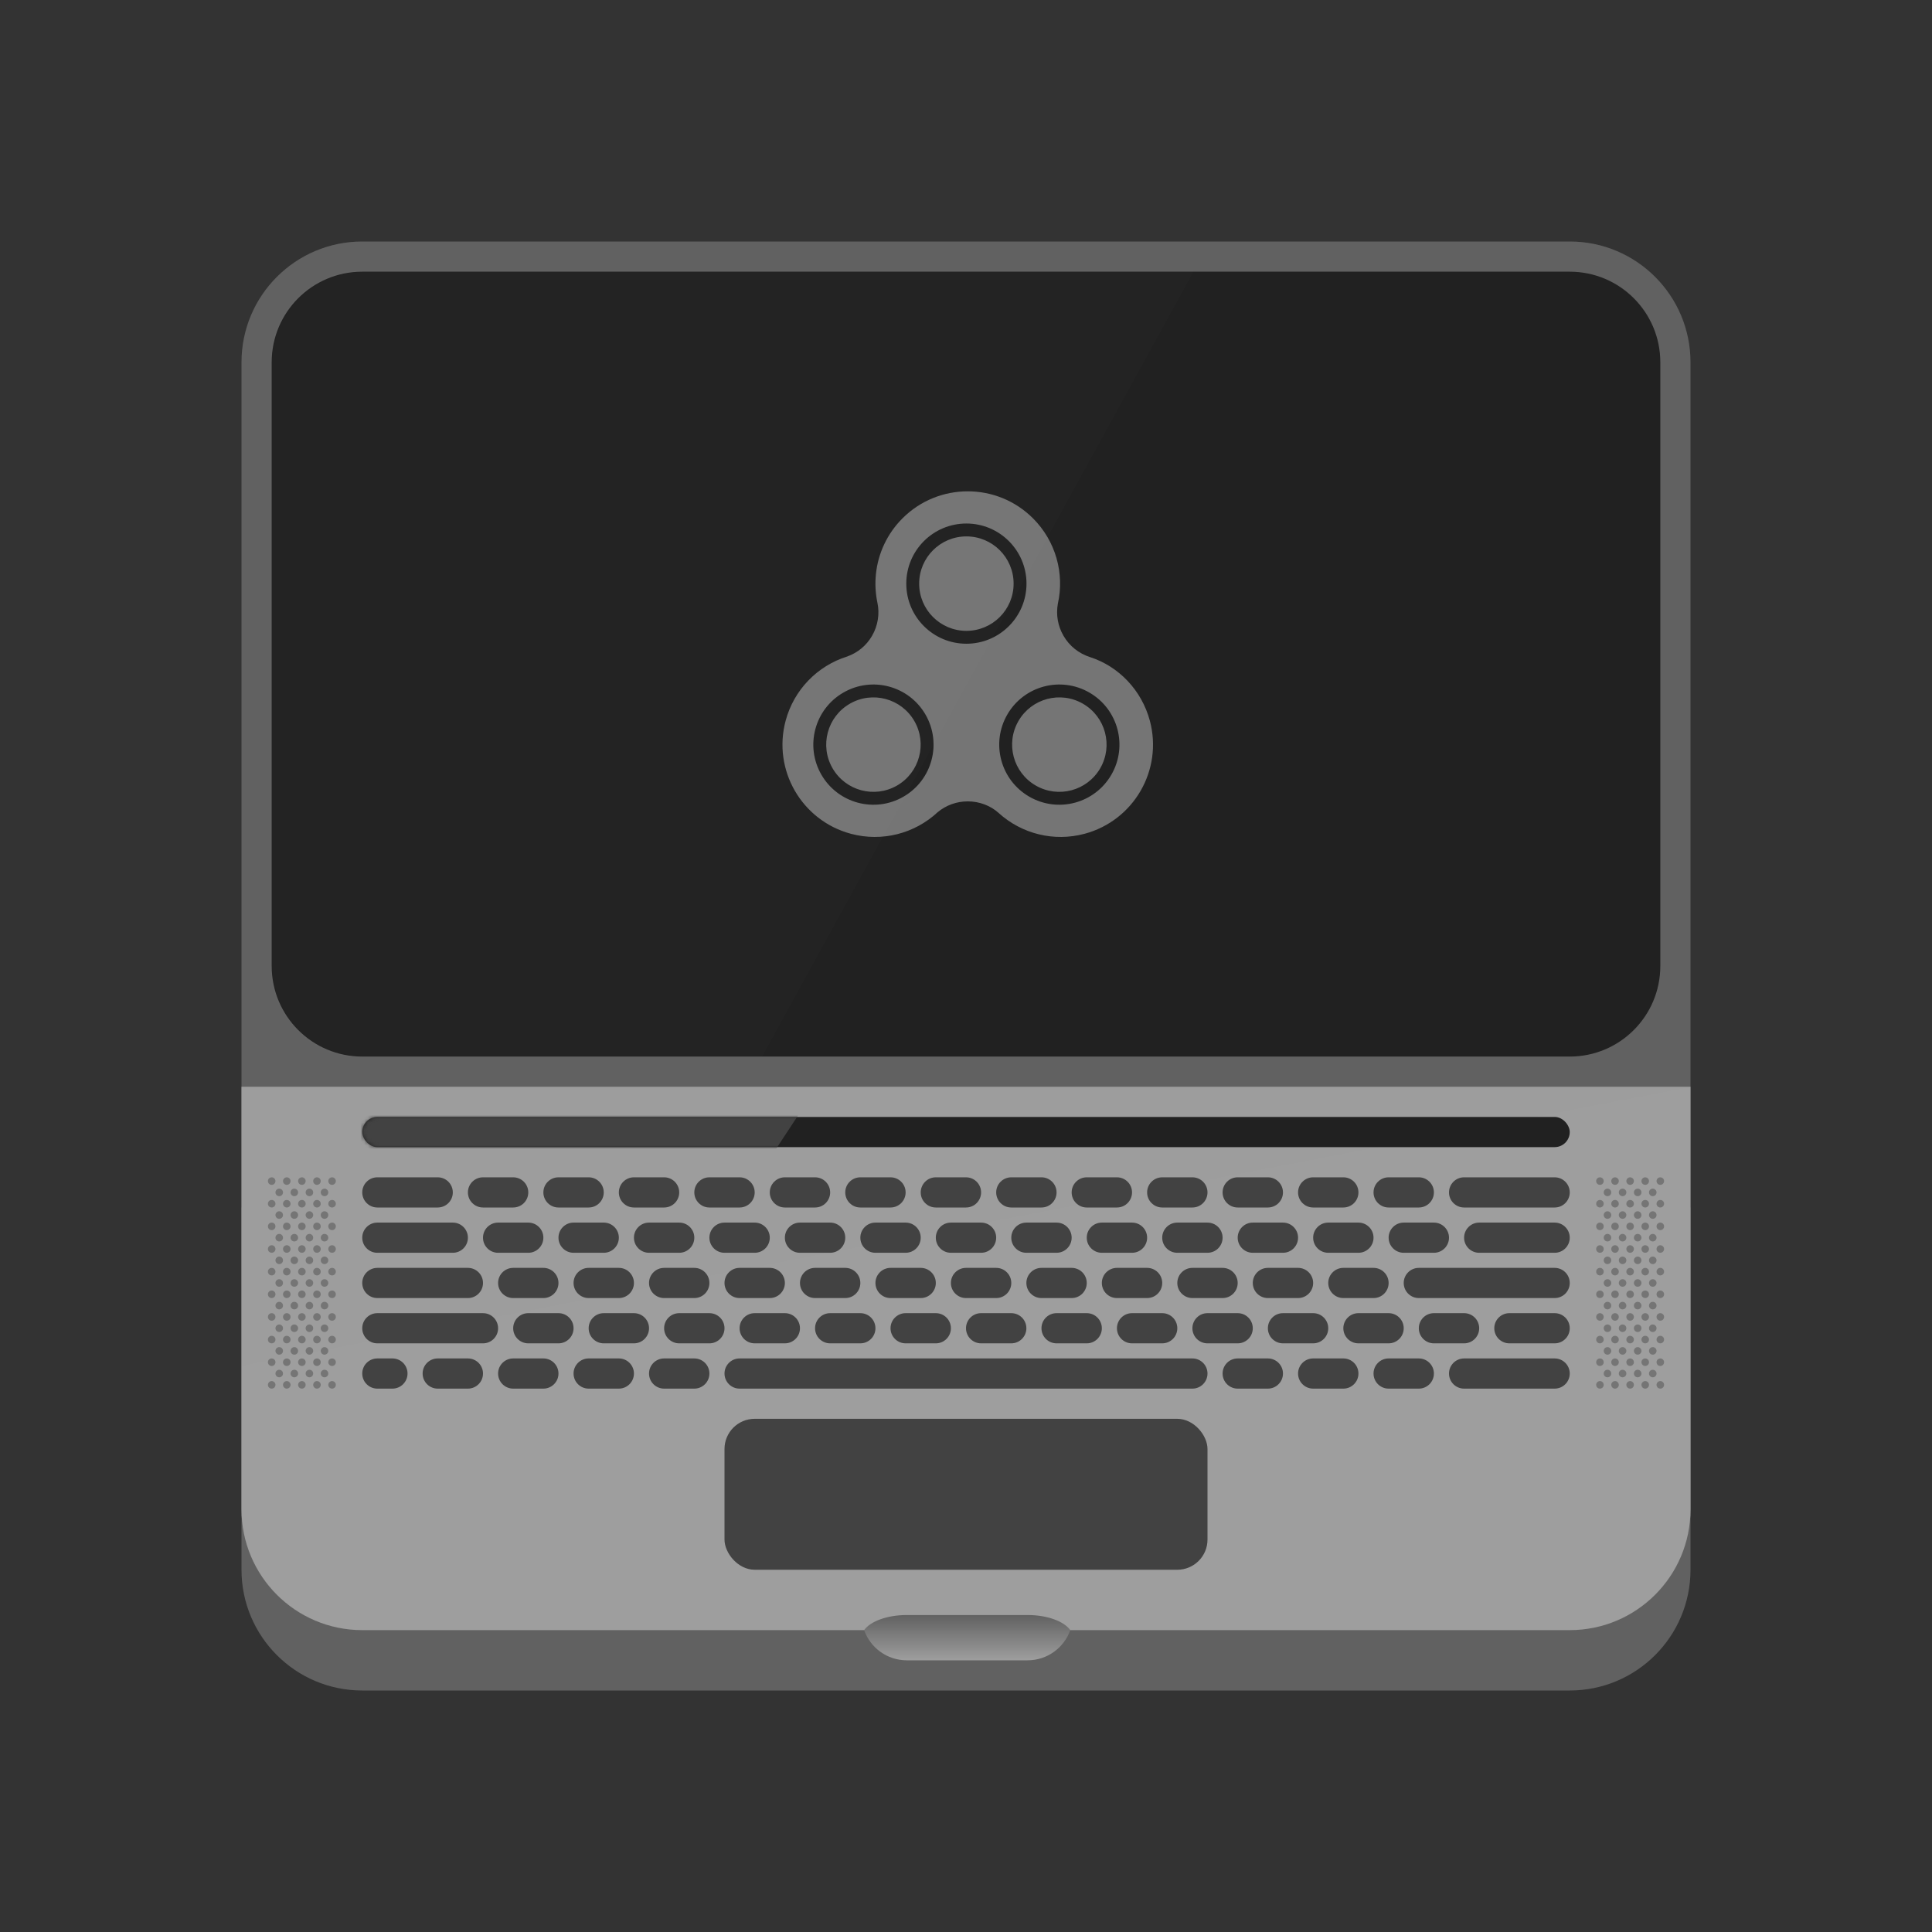 <?xml version="1.0" encoding="UTF-8"?>
<svg width="512px" height="512px" viewBox="0 0 512 512" version="1.1" xmlns="http://www.w3.org/2000/svg" xmlns:xlink="http://www.w3.org/1999/xlink">
    <rect x="0" y="0" width="512" height="512" fill="#333333" stroke="none"/>
    <!-- Generator: Sketch 46 (44423) - http://www.bohemiancoding.com/sketch -->
    <title>laptop</title>
    <desc>Created with Sketch.</desc>
    <defs>
        <path d="M32,144 C14.327,144 0,129.673 0,112 L0,0 L384,0 L384,112 C384,129.673 369.673,144 352,144 L32,144 Z" id="path-1"></path>
        <linearGradient x1="50%" y1="0%" x2="50%" y2="100%" id="linearGradient-3">
            <stop stop-color="#616161" offset="0%"></stop>
            <stop stop-color="#9E9E9E" offset="100%"></stop>
        </linearGradient>
        <path d="M0,24 C0,10.745 10.745,0 24,0 L344,0 C357.255,0 368,10.745 368,24 L368,184 C368,197.255 357.255,208 344,208 L24,208 C10.745,208 0,197.255 0,184 L0,24 Z" id="path-4"></path>
        <rect id="path-6" x="0" y="0" width="320" height="8" rx="4"></rect>
    </defs>
    <g id="graphic" stroke="none" stroke-width="1" fill="none" fill-rule="evenodd">
        <g id="laptop">
            <path d="M96,448 L416,448 C433.673,448 448,433.673 448,416 L448,320 L64,320 L64,416 C64,433.673 78.327,448 96,448 Z" id="volume" fill="#616161"></path>
            <path d="M96,432 C78.327,432 64,417.673 64,400 L64,96 C64,78.327 78.327,64 96,64 L416,64 C433.673,64 448,78.327 448,96 L448,400 C448,417.673 433.673,432 416,432 L96,432 Z" id="body" fill="#616161"></path>
            <g id="Path-7" transform="translate(64, 288)">
                <mask id="mask-2" fill="white">
                    <use xlink:href="#path-1"></use>
                </mask>
                <use id="Mask" fill="#9E9E9E" xlink:href="#path-1"></use>
                <polygon fill="#000000" opacity="0.1" mask="url(#mask-2)" points="384 3.55271368e-15 -42 82 -42 -18"></polygon>
            </g>
            <path d="M196,360 L316,360 C318.209,360 320,361.791 320,364 C320,366.209 318.209,368 316,368 L196,368 C193.791,368 192,366.209 192,364 C192,361.791 193.791,360 196,360 Z M328,360 L336,360 C338.209,360 340,361.791 340,364 C340,366.209 338.209,368 336,368 L328,368 C325.791,368 324,366.209 324,364 C324,361.791 325.791,360 328,360 Z M136,360 L144,360 C146.209,360 148,361.791 148,364 C148,366.209 146.209,368 144,368 L136,368 C133.791,368 132,366.209 132,364 C132,361.791 133.791,360 136,360 Z M260,348 L268,348 C270.209,348 272,349.791 272,352 C272,354.209 270.209,356 268,356 L260,356 C257.791,356 256,354.209 256,352 C256,349.791 257.791,348 260,348 Z M200,348 L208,348 C210.209,348 212,349.791 212,352 C212,354.209 210.209,356 208,356 L200,356 C197.791,356 196,354.209 196,352 C196,349.791 197.791,348 200,348 Z M340,348 L348,348 C350.209,348 352,349.791 352,352 C352,354.209 350.209,356 348,356 L340,356 C337.791,356 336,354.209 336,352 C336,349.791 337.791,348 340,348 Z M116,360 L124,360 C126.209,360 128,361.791 128,364 C128,366.209 126.209,368 124,368 L116,368 C113.791,368 112,366.209 112,364 C112,361.791 113.791,360 116,360 Z M100,360 L104,360 C106.209,360 108,361.791 108,364 C108,366.209 106.209,368 104,368 L100,368 C97.791,368 96,366.209 96,364 C96,361.791 97.791,360 100,360 Z M100,348 L128,348 C130.209,348 132,349.791 132,352 C132,354.209 130.209,356 128,356 L100,356 C97.791,356 96,354.209 96,352 C96,349.791 97.791,348 100,348 Z M180,348 L188,348 C190.209,348 192,349.791 192,352 C192,354.209 190.209,356 188,356 L180,356 C177.791,356 176,354.209 176,352 C176,349.791 177.791,348 180,348 Z M320,348 L328,348 C330.209,348 332,349.791 332,352 C332,354.209 330.209,356 328,356 L320,356 C317.791,356 316,354.209 316,352 C316,349.791 317.791,348 320,348 Z M348,360 L356,360 C358.209,360 360,361.791 360,364 C360,366.209 358.209,368 356,368 L348,368 C345.791,368 344,366.209 344,364 C344,361.791 345.791,360 348,360 Z M156,360 L164,360 C166.209,360 168,361.791 168,364 C168,366.209 166.209,368 164,368 L156,368 C153.791,368 152,366.209 152,364 C152,361.791 153.791,360 156,360 Z M140,348 L148,348 C150.209,348 152,349.791 152,352 C152,354.209 150.209,356 148,356 L140,356 C137.791,356 136,354.209 136,352 C136,349.791 137.791,348 140,348 Z M280,348 L288,348 C290.209,348 292,349.791 292,352 C292,354.209 290.209,356 288,356 L280,356 C277.791,356 276,354.209 276,352 C276,349.791 277.791,348 280,348 Z M220,348 L228,348 C230.209,348 232,349.791 232,352 C232,354.209 230.209,356 228,356 L220,356 C217.791,356 216,354.209 216,352 C216,349.791 217.791,348 220,348 Z M360,348 L368,348 C370.209,348 372,349.791 372,352 C372,354.209 370.209,356 368,356 L360,356 C357.791,356 356,354.209 356,352 C356,349.791 357.791,348 360,348 Z M356,336 L364,336 C366.209,336 368,337.791 368,340 C368,342.209 366.209,344 364,344 L356,344 C353.791,344 352,342.209 352,340 C352,337.791 353.791,336 356,336 Z M352,324 L360,324 C362.209,324 364,325.791 364,328 C364,330.209 362.209,332 360,332 L352,332 C349.791,332 348,330.209 348,328 C348,325.791 349.791,324 352,324 Z M348,312 L356,312 C358.209,312 360,313.791 360,316 C360,318.209 358.209,320 356,320 L348,320 C345.791,320 344,318.209 344,316 C344,313.791 345.791,312 348,312 Z M372,324 L380,324 C382.209,324 384,325.791 384,328 C384,330.209 382.209,332 380,332 L372,332 C369.791,332 368,330.209 368,328 C368,325.791 369.791,324 372,324 Z M368,312 L376,312 C378.209,312 380,313.791 380,316 C380,318.209 378.209,320 376,320 L368,320 C365.791,320 364,318.209 364,316 C364,313.791 365.791,312 368,312 Z M388,312 L412,312 C414.209,312 416,313.791 416,316 C416,318.209 414.209,320 412,320 L388,320 C385.791,320 384,318.209 384,316 C384,313.791 385.791,312 388,312 Z M392,324 L412,324 C414.209,324 416,325.791 416,328 C416,330.209 414.209,332 412,332 L392,332 C389.791,332 388,330.209 388,328 C388,325.791 389.791,324 392,324 Z M256,336 L264,336 C266.209,336 268,337.791 268,340 C268,342.209 266.209,344 264,344 L256,344 C253.791,344 252,342.209 252,340 C252,337.791 253.791,336 256,336 Z M252,324 L260,324 C262.209,324 264,325.791 264,328 C264,330.209 262.209,332 260,332 L252,332 C249.791,332 248,330.209 248,328 C248,325.791 249.791,324 252,324 Z M248,312 L256,312 C258.209,312 260,313.791 260,316 C260,318.209 258.209,320 256,320 L248,320 C245.791,320 244,318.209 244,316 C244,313.791 245.791,312 248,312 Z M336,336 L344,336 C346.209,336 348,337.791 348,340 C348,342.209 346.209,344 344,344 L336,344 C333.791,344 332,342.209 332,340 C332,337.791 333.791,336 336,336 Z M332,324 L340,324 C342.209,324 344,325.791 344,328 C344,330.209 342.209,332 340,332 L332,332 C329.791,332 328,330.209 328,328 C328,325.791 329.791,324 332,324 Z M328,312 L336,312 C338.209,312 340,313.791 340,316 C340,318.209 338.209,320 336,320 L328,320 C325.791,320 324,318.209 324,316 C324,313.791 325.791,312 328,312 Z M236,336 L244,336 C246.209,336 248,337.791 248,340 C248,342.209 246.209,344 244,344 L236,344 C233.791,344 232,342.209 232,340 C232,337.791 233.791,336 236,336 Z M232,324 L240,324 C242.209,324 244,325.791 244,328 C244,330.209 242.209,332 240,332 L232,332 C229.791,332 228,330.209 228,328 C228,325.791 229.791,324 232,324 Z M228,312 L236,312 C238.209,312 240,313.791 240,316 C240,318.209 238.209,320 236,320 L228,320 C225.791,320 224,318.209 224,316 C224,313.791 225.791,312 228,312 Z M316,336 L324,336 C326.209,336 328,337.791 328,340 C328,342.209 326.209,344 324,344 L316,344 C313.791,344 312,342.209 312,340 C312,337.791 313.791,336 316,336 Z M312,324 L320,324 C322.209,324 324,325.791 324,328 C324,330.209 322.209,332 320,332 L312,332 C309.791,332 308,330.209 308,328 C308,325.791 309.791,324 312,324 Z M308,312 L316,312 C318.209,312 320,313.791 320,316 C320,318.209 318.209,320 316,320 L308,320 C305.791,320 304,318.209 304,316 C304,313.791 305.791,312 308,312 Z M216,336 L224,336 C226.209,336 228,337.791 228,340 C228,342.209 226.209,344 224,344 L216,344 C213.791,344 212,342.209 212,340 C212,337.791 213.791,336 216,336 Z M212,324 L220,324 C222.209,324 224,325.791 224,328 C224,330.209 222.209,332 220,332 L212,332 C209.791,332 208,330.209 208,328 C208,325.791 209.791,324 212,324 Z M208,312 L216,312 C218.209,312 220,313.791 220,316 C220,318.209 218.209,320 216,320 L208,320 C205.791,320 204,318.209 204,316 C204,313.791 205.791,312 208,312 Z M156,336 L164,336 C166.209,336 168,337.791 168,340 C168,342.209 166.209,344 164,344 L156,344 C153.791,344 152,342.209 152,340 C152,337.791 153.791,336 156,336 Z M152,324 L160,324 C162.209,324 164,325.791 164,328 C164,330.209 162.209,332 160,332 L152,332 C149.791,332 148,330.209 148,328 C148,325.791 149.791,324 152,324 Z M148,312 L156,312 C158.209,312 160,313.791 160,316 C160,318.209 158.209,320 156,320 L148,320 C145.791,320 144,318.209 144,316 C144,313.791 145.791,312 148,312 Z M296,336 L304,336 C306.209,336 308,337.791 308,340 C308,342.209 306.209,344 304,344 L296,344 C293.791,344 292,342.209 292,340 C292,337.791 293.791,336 296,336 Z M292,324 L300,324 C302.209,324 304,325.791 304,328 C304,330.209 302.209,332 300,332 L292,332 C289.791,332 288,330.209 288,328 C288,325.791 289.791,324 292,324 Z M288,312 L296,312 C298.209,312 300,313.791 300,316 C300,318.209 298.209,320 296,320 L288,320 C285.791,320 284,318.209 284,316 C284,313.791 285.791,312 288,312 Z M196,336 L204,336 C206.209,336 208,337.791 208,340 C208,342.209 206.209,344 204,344 L196,344 C193.791,344 192,342.209 192,340 C192,337.791 193.791,336 196,336 Z M192,324 L200,324 C202.209,324 204,325.791 204,328 C204,330.209 202.209,332 200,332 L192,332 C189.791,332 188,330.209 188,328 C188,325.791 189.791,324 192,324 Z M188,312 L196,312 C198.209,312 200,313.791 200,316 C200,318.209 198.209,320 196,320 L188,320 C185.791,320 184,318.209 184,316 C184,313.791 185.791,312 188,312 Z M136,336 L144,336 C146.209,336 148,337.791 148,340 C148,342.209 146.209,344 144,344 L136,344 C133.791,344 132,342.209 132,340 C132,337.791 133.791,336 136,336 Z M132,324 L140,324 C142.209,324 144,325.791 144,328 C144,330.209 142.209,332 140,332 L132,332 C129.791,332 128,330.209 128,328 C128,325.791 129.791,324 132,324 Z M128,312 L136,312 C138.209,312 140,313.791 140,316 C140,318.209 138.209,320 136,320 L128,320 C125.791,320 124,318.209 124,316 C124,313.791 125.791,312 128,312 Z M100,324 L120,324 C122.209,324 124,325.791 124,328 C124,330.209 122.209,332 120,332 L100,332 C97.791,332 96,330.209 96,328 C96,325.791 97.791,324 100,324 Z M100,312 L116,312 C118.209,312 120,313.791 120,316 C120,318.209 118.209,320 116,320 L100,320 C97.791,320 96,318.209 96,316 C96,313.791 97.791,312 100,312 Z M276,336 L284,336 C286.209,336 288,337.791 288,340 C288,342.209 286.209,344 284,344 L276,344 C273.791,344 272,342.209 272,340 C272,337.791 273.791,336 276,336 Z M272,324 L280,324 C282.209,324 284,325.791 284,328 C284,330.209 282.209,332 280,332 L272,332 C269.791,332 268,330.209 268,328 C268,325.791 269.791,324 272,324 Z M268,312 L276,312 C278.209,312 280,313.791 280,316 C280,318.209 278.209,320 276,320 L268,320 C265.791,320 264,318.209 264,316 C264,313.791 265.791,312 268,312 Z M176,336 L184,336 C186.209,336 188,337.791 188,340 C188,342.209 186.209,344 184,344 L176,344 C173.791,344 172,342.209 172,340 C172,337.791 173.791,336 176,336 Z M172,324 L180,324 C182.209,324 184,325.791 184,328 C184,330.209 182.209,332 180,332 L172,332 C169.791,332 168,330.209 168,328 C168,325.791 169.791,324 172,324 Z M168,312 L176,312 C178.209,312 180,313.791 180,316 C180,318.209 178.209,320 176,320 L168,320 C165.791,320 164,318.209 164,316 C164,313.791 165.791,312 168,312 Z M100,336 L124,336 C126.209,336 128,337.791 128,340 C128,342.209 126.209,344 124,344 L100,344 C97.791,344 96,342.209 96,340 C96,337.791 97.791,336 100,336 Z M368,360 L376,360 C378.209,360 380,361.791 380,364 C380,366.209 378.209,368 376,368 L368,368 C365.791,368 364,366.209 364,364 C364,361.791 365.791,360 368,360 Z M176,360 L184,360 C186.209,360 188,361.791 188,364 C188,366.209 186.209,368 184,368 L176,368 C173.791,368 172,366.209 172,364 C172,361.791 173.791,360 176,360 Z M160,348 L168,348 C170.209,348 172,349.791 172,352 C172,354.209 170.209,356 168,356 L160,356 C157.791,356 156,354.209 156,352 C156,349.791 157.791,348 160,348 Z M300,348 L308,348 C310.209,348 312,349.791 312,352 C312,354.209 310.209,356 308,356 L300,356 C297.791,356 296,354.209 296,352 C296,349.791 297.791,348 300,348 Z M240,348 L248,348 C250.209,348 252,349.791 252,352 C252,354.209 250.209,356 248,356 L240,356 C237.791,356 236,354.209 236,352 C236,349.791 237.791,348 240,348 Z M380,348 L388,348 C390.209,348 392,349.791 392,352 C392,354.209 390.209,356 388,356 L380,356 C377.791,356 376,354.209 376,352 C376,349.791 377.791,348 380,348 Z M400,348 L412,348 C414.209,348 416,349.791 416,352 C416,354.209 414.209,356 412,356 L400,356 C397.791,356 396,354.209 396,352 C396,349.791 397.791,348 400,348 Z M376,336 L412,336 C414.209,336 416,337.791 416,340 C416,342.209 414.209,344 412,344 L376,344 C373.791,344 372,342.209 372,340 C372,337.791 373.791,336 376,336 Z M388,360 L412,360 C414.209,360 416,361.791 416,364 C416,366.209 414.209,368 412,368 L388,368 C385.791,368 384,366.209 384,364 C384,361.791 385.791,360 388,360 Z" id="keys" fill="#424242"></path>
            <path d="M424,314 C423.448,314 423,313.552 423,313 C423,312.448 423.448,312 424,312 C424.552,312 425,312.448 425,313 C425,313.552 424.552,314 424,314 Z M424,326 C423.448,326 423,325.552 423,325 C423,324.448 423.448,324 424,324 C424.552,324 425,324.448 425,325 C425,325.552 424.552,326 424,326 Z M424,320 C423.448,320 423,319.552 423,319 C423,318.448 423.448,318 424,318 C424.552,318 425,318.448 425,319 C425,319.552 424.552,320 424,320 Z M424,332 C423.448,332 423,331.552 423,331 C423,330.448 423.448,330 424,330 C424.552,330 425,330.448 425,331 C425,331.552 424.552,332 424,332 Z M432,314 C431.448,314 431,313.552 431,313 C431,312.448 431.448,312 432,312 C432.552,312 433,312.448 433,313 C433,313.552 432.552,314 432,314 Z M432,326 C431.448,326 431,325.552 431,325 C431,324.448 431.448,324 432,324 C432.552,324 433,324.448 433,325 C433,325.552 432.552,326 432,326 Z M432,320 C431.448,320 431,319.552 431,319 C431,318.448 431.448,318 432,318 C432.552,318 433,318.448 433,319 C433,319.552 432.552,320 432,320 Z M432,332 C431.448,332 431,331.552 431,331 C431,330.448 431.448,330 432,330 C432.552,330 433,330.448 433,331 C433,331.552 432.552,332 432,332 Z M440,314 C439.448,314 439,313.552 439,313 C439,312.448 439.448,312 440,312 C440.552,312 441,312.448 441,313 C441,313.552 440.552,314 440,314 Z M440,326 C439.448,326 439,325.552 439,325 C439,324.448 439.448,324 440,324 C440.552,324 441,324.448 441,325 C441,325.552 440.552,326 440,326 Z M440,320 C439.448,320 439,319.552 439,319 C439,318.448 439.448,318 440,318 C440.552,318 441,318.448 441,319 C441,319.552 440.552,320 440,320 Z M440,332 C439.448,332 439,331.552 439,331 C439,330.448 439.448,330 440,330 C440.552,330 441,330.448 441,331 C441,331.552 440.552,332 440,332 Z M436,314 C435.448,314 435,313.552 435,313 C435,312.448 435.448,312 436,312 C436.552,312 437,312.448 437,313 C437,313.552 436.552,314 436,314 Z M436,326 C435.448,326 435,325.552 435,325 C435,324.448 435.448,324 436,324 C436.552,324 437,324.448 437,325 C437,325.552 436.552,326 436,326 Z M436,320 C435.448,320 435,319.552 435,319 C435,318.448 435.448,318 436,318 C436.552,318 437,318.448 437,319 C437,319.552 436.552,320 436,320 Z M436,332 C435.448,332 435,331.552 435,331 C435,330.448 435.448,330 436,330 C436.552,330 437,330.448 437,331 C437,331.552 436.552,332 436,332 Z M438,317 C437.448,317 437,316.552 437,316 C437,315.448 437.448,315 438,315 C438.552,315 439,315.448 439,316 C439,316.552 438.552,317 438,317 Z M438,329 C437.448,329 437,328.552 437,328 C437,327.448 437.448,327 438,327 C438.552,327 439,327.448 439,328 C439,328.552 438.552,329 438,329 Z M438,323 C437.448,323 437,322.552 437,322 C437,321.448 437.448,321 438,321 C438.552,321 439,321.448 439,322 C439,322.552 438.552,323 438,323 Z M438,335 C437.448,335 437,334.552 437,334 C437,333.448 437.448,333 438,333 C438.552,333 439,333.448 439,334 C439,334.552 438.552,335 438,335 Z M434,317 C433.448,317 433,316.552 433,316 C433,315.448 433.448,315 434,315 C434.552,315 435,315.448 435,316 C435,316.552 434.552,317 434,317 Z M434,329 C433.448,329 433,328.552 433,328 C433,327.448 433.448,327 434,327 C434.552,327 435,327.448 435,328 C435,328.552 434.552,329 434,329 Z M434,323 C433.448,323 433,322.552 433,322 C433,321.448 433.448,321 434,321 C434.552,321 435,321.448 435,322 C435,322.552 434.552,323 434,323 Z M434,335 C433.448,335 433,334.552 433,334 C433,333.448 433.448,333 434,333 C434.552,333 435,333.448 435,334 C435,334.552 434.552,335 434,335 Z M430,317 C429.448,317 429,316.552 429,316 C429,315.448 429.448,315 430,315 C430.552,315 431,315.448 431,316 C431,316.552 430.552,317 430,317 Z M430,329 C429.448,329 429,328.552 429,328 C429,327.448 429.448,327 430,327 C430.552,327 431,327.448 431,328 C431,328.552 430.552,329 430,329 Z M430,323 C429.448,323 429,322.552 429,322 C429,321.448 429.448,321 430,321 C430.552,321 431,321.448 431,322 C431,322.552 430.552,323 430,323 Z M430,335 C429.448,335 429,334.552 429,334 C429,333.448 429.448,333 430,333 C430.552,333 431,333.448 431,334 C431,334.552 430.552,335 430,335 Z M426,317 C425.448,317 425,316.552 425,316 C425,315.448 425.448,315 426,315 C426.552,315 427,315.448 427,316 C427,316.552 426.552,317 426,317 Z M426,329 C425.448,329 425,328.552 425,328 C425,327.448 425.448,327 426,327 C426.552,327 427,327.448 427,328 C427,328.552 426.552,329 426,329 Z M426,323 C425.448,323 425,322.552 425,322 C425,321.448 425.448,321 426,321 C426.552,321 427,321.448 427,322 C427,322.552 426.552,323 426,323 Z M426,335 C425.448,335 425,334.552 425,334 C425,333.448 425.448,333 426,333 C426.552,333 427,333.448 427,334 C427,334.552 426.552,335 426,335 Z M428,314 C427.448,314 427,313.552 427,313 C427,312.448 427.448,312 428,312 C428.552,312 429,312.448 429,313 C429,313.552 428.552,314 428,314 Z M428,326 C427.448,326 427,325.552 427,325 C427,324.448 427.448,324 428,324 C428.552,324 429,324.448 429,325 C429,325.552 428.552,326 428,326 Z M428,320 C427.448,320 427,319.552 427,319 C427,318.448 427.448,318 428,318 C428.552,318 429,318.448 429,319 C429,319.552 428.552,320 428,320 Z M428,332 C427.448,332 427,331.552 427,331 C427,330.448 427.448,330 428,330 C428.552,330 429,330.448 429,331 C429,331.552 428.552,332 428,332 Z M424,338 C423.448,338 423,337.552 423,337 C423,336.448 423.448,336 424,336 C424.552,336 425,336.448 425,337 C425,337.552 424.552,338 424,338 Z M424,350 C423.448,350 423,349.552 423,349 C423,348.448 423.448,348 424,348 C424.552,348 425,348.448 425,349 C425,349.552 424.552,350 424,350 Z M424,344 C423.448,344 423,343.552 423,343 C423,342.448 423.448,342 424,342 C424.552,342 425,342.448 425,343 C425,343.552 424.552,344 424,344 Z M424,356 C423.448,356 423,355.552 423,355 C423,354.448 423.448,354 424,354 C424.552,354 425,354.448 425,355 C425,355.552 424.552,356 424,356 Z M432,338 C431.448,338 431,337.552 431,337 C431,336.448 431.448,336 432,336 C432.552,336 433,336.448 433,337 C433,337.552 432.552,338 432,338 Z M432,350 C431.448,350 431,349.552 431,349 C431,348.448 431.448,348 432,348 C432.552,348 433,348.448 433,349 C433,349.552 432.552,350 432,350 Z M432,344 C431.448,344 431,343.552 431,343 C431,342.448 431.448,342 432,342 C432.552,342 433,342.448 433,343 C433,343.552 432.552,344 432,344 Z M432,356 C431.448,356 431,355.552 431,355 C431,354.448 431.448,354 432,354 C432.552,354 433,354.448 433,355 C433,355.552 432.552,356 432,356 Z M440,338 C439.448,338 439,337.552 439,337 C439,336.448 439.448,336 440,336 C440.552,336 441,336.448 441,337 C441,337.552 440.552,338 440,338 Z M440,350 C439.448,350 439,349.552 439,349 C439,348.448 439.448,348 440,348 C440.552,348 441,348.448 441,349 C441,349.552 440.552,350 440,350 Z M440,344 C439.448,344 439,343.552 439,343 C439,342.448 439.448,342 440,342 C440.552,342 441,342.448 441,343 C441,343.552 440.552,344 440,344 Z M440,356 C439.448,356 439,355.552 439,355 C439,354.448 439.448,354 440,354 C440.552,354 441,354.448 441,355 C441,355.552 440.552,356 440,356 Z M436,338 C435.448,338 435,337.552 435,337 C435,336.448 435.448,336 436,336 C436.552,336 437,336.448 437,337 C437,337.552 436.552,338 436,338 Z M436,350 C435.448,350 435,349.552 435,349 C435,348.448 435.448,348 436,348 C436.552,348 437,348.448 437,349 C437,349.552 436.552,350 436,350 Z M436,344 C435.448,344 435,343.552 435,343 C435,342.448 435.448,342 436,342 C436.552,342 437,342.448 437,343 C437,343.552 436.552,344 436,344 Z M436,356 C435.448,356 435,355.552 435,355 C435,354.448 435.448,354 436,354 C436.552,354 437,354.448 437,355 C437,355.552 436.552,356 436,356 Z M438,341 C437.448,341 437,340.552 437,340 C437,339.448 437.448,339 438,339 C438.552,339 439,339.448 439,340 C439,340.552 438.552,341 438,341 Z M438,353 C437.448,353 437,352.552 437,352 C437,351.448 437.448,351 438,351 C438.552,351 439,351.448 439,352 C439,352.552 438.552,353 438,353 Z M438,347 C437.448,347 437,346.552 437,346 C437,345.448 437.448,345 438,345 C438.552,345 439,345.448 439,346 C439,346.552 438.552,347 438,347 Z M438,359 C437.448,359 437,358.552 437,358 C437,357.448 437.448,357 438,357 C438.552,357 439,357.448 439,358 C439,358.552 438.552,359 438,359 Z M434,341 C433.448,341 433,340.552 433,340 C433,339.448 433.448,339 434,339 C434.552,339 435,339.448 435,340 C435,340.552 434.552,341 434,341 Z M434,353 C433.448,353 433,352.552 433,352 C433,351.448 433.448,351 434,351 C434.552,351 435,351.448 435,352 C435,352.552 434.552,353 434,353 Z M434,347 C433.448,347 433,346.552 433,346 C433,345.448 433.448,345 434,345 C434.552,345 435,345.448 435,346 C435,346.552 434.552,347 434,347 Z M434,359 C433.448,359 433,358.552 433,358 C433,357.448 433.448,357 434,357 C434.552,357 435,357.448 435,358 C435,358.552 434.552,359 434,359 Z M430,341 C429.448,341 429,340.552 429,340 C429,339.448 429.448,339 430,339 C430.552,339 431,339.448 431,340 C431,340.552 430.552,341 430,341 Z M430,353 C429.448,353 429,352.552 429,352 C429,351.448 429.448,351 430,351 C430.552,351 431,351.448 431,352 C431,352.552 430.552,353 430,353 Z M430,347 C429.448,347 429,346.552 429,346 C429,345.448 429.448,345 430,345 C430.552,345 431,345.448 431,346 C431,346.552 430.552,347 430,347 Z M430,359 C429.448,359 429,358.552 429,358 C429,357.448 429.448,357 430,357 C430.552,357 431,357.448 431,358 C431,358.552 430.552,359 430,359 Z M426,341 C425.448,341 425,340.552 425,340 C425,339.448 425.448,339 426,339 C426.552,339 427,339.448 427,340 C427,340.552 426.552,341 426,341 Z M426,353 C425.448,353 425,352.552 425,352 C425,351.448 425.448,351 426,351 C426.552,351 427,351.448 427,352 C427,352.552 426.552,353 426,353 Z M426,347 C425.448,347 425,346.552 425,346 C425,345.448 425.448,345 426,345 C426.552,345 427,345.448 427,346 C427,346.552 426.552,347 426,347 Z M426,359 C425.448,359 425,358.552 425,358 C425,357.448 425.448,357 426,357 C426.552,357 427,357.448 427,358 C427,358.552 426.552,359 426,359 Z M428,338 C427.448,338 427,337.552 427,337 C427,336.448 427.448,336 428,336 C428.552,336 429,336.448 429,337 C429,337.552 428.552,338 428,338 Z M428,350 C427.448,350 427,349.552 427,349 C427,348.448 427.448,348 428,348 C428.552,348 429,348.448 429,349 C429,349.552 428.552,350 428,350 Z M428,344 C427.448,344 427,343.552 427,343 C427,342.448 427.448,342 428,342 C428.552,342 429,342.448 429,343 C429,343.552 428.552,344 428,344 Z M428,356 C427.448,356 427,355.552 427,355 C427,354.448 427.448,354 428,354 C428.552,354 429,354.448 429,355 C429,355.552 428.552,356 428,356 Z M424,362 C423.448,362 423,361.552 423,361 C423,360.448 423.448,360 424,360 C424.552,360 425,360.448 425,361 C425,361.552 424.552,362 424,362 Z M424,368 C423.448,368 423,367.552 423,367 C423,366.448 423.448,366 424,366 C424.552,366 425,366.448 425,367 C425,367.552 424.552,368 424,368 Z M432,362 C431.448,362 431,361.552 431,361 C431,360.448 431.448,360 432,360 C432.552,360 433,360.448 433,361 C433,361.552 432.552,362 432,362 Z M432,368 C431.448,368 431,367.552 431,367 C431,366.448 431.448,366 432,366 C432.552,366 433,366.448 433,367 C433,367.552 432.552,368 432,368 Z M440,362 C439.448,362 439,361.552 439,361 C439,360.448 439.448,360 440,360 C440.552,360 441,360.448 441,361 C441,361.552 440.552,362 440,362 Z M440,368 C439.448,368 439,367.552 439,367 C439,366.448 439.448,366 440,366 C440.552,366 441,366.448 441,367 C441,367.552 440.552,368 440,368 Z M436,362 C435.448,362 435,361.552 435,361 C435,360.448 435.448,360 436,360 C436.552,360 437,360.448 437,361 C437,361.552 436.552,362 436,362 Z M436,368 C435.448,368 435,367.552 435,367 C435,366.448 435.448,366 436,366 C436.552,366 437,366.448 437,367 C437,367.552 436.552,368 436,368 Z M438,365 C437.448,365 437,364.552 437,364 C437,363.448 437.448,363 438,363 C438.552,363 439,363.448 439,364 C439,364.552 438.552,365 438,365 Z M434,365 C433.448,365 433,364.552 433,364 C433,363.448 433.448,363 434,363 C434.552,363 435,363.448 435,364 C435,364.552 434.552,365 434,365 Z M430,365 C429.448,365 429,364.552 429,364 C429,363.448 429.448,363 430,363 C430.552,363 431,363.448 431,364 C431,364.552 430.552,365 430,365 Z M426,365 C425.448,365 425,364.552 425,364 C425,363.448 425.448,363 426,363 C426.552,363 427,363.448 427,364 C427,364.552 426.552,365 426,365 Z M428,362 C427.448,362 427,361.552 427,361 C427,360.448 427.448,360 428,360 C428.552,360 429,360.448 429,361 C429,361.552 428.552,362 428,362 Z M428,368 C427.448,368 427,367.552 427,367 C427,366.448 427.448,366 428,366 C428.552,366 429,366.448 429,367 C429,367.552 428.552,368 428,368 Z" id="speakers-R" fill="#757575"></path>
            <path d="M229,432 L283.634,432 C281.987,436.661 277.542,440 272.317,440 L240.317,440 C235.092,440 230.647,436.661 229,432 L229,432 Z M229,432 C230.647,429.67 235.092,428 240.317,428 L272.317,428 C277.542,428 281.987,429.67 283.634,432 C272.982,432 264.993,432 259.667,432 C252.852,432 242.63,432 229,432 L229,432 Z" id="edge" fill="url(#linearGradient-3)"></path>
            <g id="screen" transform="translate(72, 72)">
                <mask id="mask-5" fill="white">
                    <use xlink:href="#path-4"></use>
                </mask>
                <use id="Mask" fill="#212121" xlink:href="#path-4"></use>
                <g id="logo" mask="url(#mask-5)" fill-rule="nonzero" fill="#757575">
                    <g transform="translate(135, 58)" id="Combined-Shape">
                        <path d="M18.497,90.962 C5.447,87.465 -2.297,74.052 1.199,61.002 C3.394,52.811 9.604,46.454 17.51,43.983 C20.293,42.981 22.612,41.082 24.101,38.504 C25.678,35.773 26.155,32.607 25.507,29.635 C25.004,27.2 24.874,24.7 25.121,22.226 C25.677,16.648 28.117,11.416 32.164,7.369 C41.717,-2.184 57.206,-2.184 66.759,7.369 C72.755,13.365 75.155,21.92 73.341,30.002 C72.822,32.891 73.323,35.87 74.822,38.467 C76.404,41.207 78.912,43.196 81.872,44.137 C89.47,46.582 95.56,52.925 97.724,61.002 C101.22,74.052 93.476,87.465 80.426,90.962 C72.308,93.137 63.786,90.996 57.661,85.457 C55.551,83.526 52.588,82.373 49.461,82.373 C46.516,82.373 43.732,83.392 41.509,85.224 C35.384,90.931 26.735,93.169 18.497,90.962 Z M49.103,40.596 C57.9,40.596 65.032,33.464 65.032,24.667 C65.032,15.869 57.9,8.738 49.103,8.738 C40.305,8.738 33.174,15.869 33.174,24.667 C33.174,33.464 40.305,40.596 49.103,40.596 Z M65.772,81.128 C73.39,85.527 83.132,82.916 87.531,75.298 C91.93,67.679 89.319,57.937 81.701,53.539 C74.082,49.14 64.34,51.75 59.941,59.369 C55.543,66.988 58.153,76.73 65.772,81.128 Z M10.674,75.298 C15.073,82.916 24.815,85.527 32.433,81.128 C40.052,76.73 42.663,66.988 38.264,59.369 C33.865,51.75 24.123,49.14 16.505,53.539 C8.886,57.937 6.276,67.679 10.674,75.298 Z M49.103,37.182 C42.191,37.182 36.587,31.579 36.587,24.667 C36.587,17.755 42.191,12.151 49.103,12.151 C56.015,12.151 61.618,17.755 61.618,24.667 C61.618,31.579 56.015,37.182 49.103,37.182 Z M84.575,73.591 C81.119,79.577 73.465,81.628 67.478,78.172 C61.492,74.716 59.441,67.062 62.897,61.076 C66.354,55.089 74.008,53.038 79.994,56.495 C85.98,59.951 88.031,67.605 84.575,73.591 Z M13.63,73.591 C10.174,67.605 12.225,59.951 18.211,56.495 C24.197,53.038 31.852,55.089 35.308,61.076 C38.764,67.062 36.713,74.716 30.727,78.172 C24.741,81.628 17.086,79.577 13.63,73.591 Z"></path>
                    </g>
                </g>
                <polygon id="Path-5" fill="#FFFFFF" opacity="0.1" mask="url(#mask-5)" points="258 -25 125 217 -144 235 -72 -72"></polygon>
            </g>
            <rect id="trackpad" fill="#424242" x="192" y="376" width="128" height="40" rx="8"></rect>
            <g id="touch-bar" transform="translate(96, 296)">
                <mask id="mask-7" fill="white">
                    <use xlink:href="#path-6"></use>
                </mask>
                <use id="Mask" fill="#212121" xlink:href="#path-6"></use>
                <polygon id="Path-6" fill="#424242" mask="url(#mask-7)" points="87 43 173 -88 -94 -66 5 43"></polygon>
            </g>
            <path d="M72,314 C71.448,314 71,313.552 71,313 C71,312.448 71.448,312 72,312 C72.552,312 73,312.448 73,313 C73,313.552 72.552,314 72,314 Z M72,326 C71.448,326 71,325.552 71,325 C71,324.448 71.448,324 72,324 C72.552,324 73,324.448 73,325 C73,325.552 72.552,326 72,326 Z M72,320 C71.448,320 71,319.552 71,319 C71,318.448 71.448,318 72,318 C72.552,318 73,318.448 73,319 C73,319.552 72.552,320 72,320 Z M72,332 C71.448,332 71,331.552 71,331 C71,330.448 71.448,330 72,330 C72.552,330 73,330.448 73,331 C73,331.552 72.552,332 72,332 Z M80,314 C79.448,314 79,313.552 79,313 C79,312.448 79.448,312 80,312 C80.552,312 81,312.448 81,313 C81,313.552 80.552,314 80,314 Z M80,326 C79.448,326 79,325.552 79,325 C79,324.448 79.448,324 80,324 C80.552,324 81,324.448 81,325 C81,325.552 80.552,326 80,326 Z M80,320 C79.448,320 79,319.552 79,319 C79,318.448 79.448,318 80,318 C80.552,318 81,318.448 81,319 C81,319.552 80.552,320 80,320 Z M80,332 C79.448,332 79,331.552 79,331 C79,330.448 79.448,330 80,330 C80.552,330 81,330.448 81,331 C81,331.552 80.552,332 80,332 Z M88,314 C87.448,314 87,313.552 87,313 C87,312.448 87.448,312 88,312 C88.552,312 89,312.448 89,313 C89,313.552 88.552,314 88,314 Z M88,326 C87.448,326 87,325.552 87,325 C87,324.448 87.448,324 88,324 C88.552,324 89,324.448 89,325 C89,325.552 88.552,326 88,326 Z M88,320 C87.448,320 87,319.552 87,319 C87,318.448 87.448,318 88,318 C88.552,318 89,318.448 89,319 C89,319.552 88.552,320 88,320 Z M88,332 C87.448,332 87,331.552 87,331 C87,330.448 87.448,330 88,330 C88.552,330 89,330.448 89,331 C89,331.552 88.552,332 88,332 Z M84,314 C83.448,314 83,313.552 83,313 C83,312.448 83.448,312 84,312 C84.552,312 85,312.448 85,313 C85,313.552 84.552,314 84,314 Z M84,326 C83.448,326 83,325.552 83,325 C83,324.448 83.448,324 84,324 C84.552,324 85,324.448 85,325 C85,325.552 84.552,326 84,326 Z M84,320 C83.448,320 83,319.552 83,319 C83,318.448 83.448,318 84,318 C84.552,318 85,318.448 85,319 C85,319.552 84.552,320 84,320 Z M84,332 C83.448,332 83,331.552 83,331 C83,330.448 83.448,330 84,330 C84.552,330 85,330.448 85,331 C85,331.552 84.552,332 84,332 Z M86,317 C85.448,317 85,316.552 85,316 C85,315.448 85.448,315 86,315 C86.552,315 87,315.448 87,316 C87,316.552 86.552,317 86,317 Z M86,329 C85.448,329 85,328.552 85,328 C85,327.448 85.448,327 86,327 C86.552,327 87,327.448 87,328 C87,328.552 86.552,329 86,329 Z M86,323 C85.448,323 85,322.552 85,322 C85,321.448 85.448,321 86,321 C86.552,321 87,321.448 87,322 C87,322.552 86.552,323 86,323 Z M86,335 C85.448,335 85,334.552 85,334 C85,333.448 85.448,333 86,333 C86.552,333 87,333.448 87,334 C87,334.552 86.552,335 86,335 Z M82,317 C81.448,317 81,316.552 81,316 C81,315.448 81.448,315 82,315 C82.552,315 83,315.448 83,316 C83,316.552 82.552,317 82,317 Z M82,329 C81.448,329 81,328.552 81,328 C81,327.448 81.448,327 82,327 C82.552,327 83,327.448 83,328 C83,328.552 82.552,329 82,329 Z M82,323 C81.448,323 81,322.552 81,322 C81,321.448 81.448,321 82,321 C82.552,321 83,321.448 83,322 C83,322.552 82.552,323 82,323 Z M82,335 C81.448,335 81,334.552 81,334 C81,333.448 81.448,333 82,333 C82.552,333 83,333.448 83,334 C83,334.552 82.552,335 82,335 Z M78,317 C77.448,317 77,316.552 77,316 C77,315.448 77.448,315 78,315 C78.552,315 79,315.448 79,316 C79,316.552 78.552,317 78,317 Z M78,329 C77.448,329 77,328.552 77,328 C77,327.448 77.448,327 78,327 C78.552,327 79,327.448 79,328 C79,328.552 78.552,329 78,329 Z M78,323 C77.448,323 77,322.552 77,322 C77,321.448 77.448,321 78,321 C78.552,321 79,321.448 79,322 C79,322.552 78.552,323 78,323 Z M78,335 C77.448,335 77,334.552 77,334 C77,333.448 77.448,333 78,333 C78.552,333 79,333.448 79,334 C79,334.552 78.552,335 78,335 Z M74,317 C73.448,317 73,316.552 73,316 C73,315.448 73.448,315 74,315 C74.552,315 75,315.448 75,316 C75,316.552 74.552,317 74,317 Z M74,329 C73.448,329 73,328.552 73,328 C73,327.448 73.448,327 74,327 C74.552,327 75,327.448 75,328 C75,328.552 74.552,329 74,329 Z M74,323 C73.448,323 73,322.552 73,322 C73,321.448 73.448,321 74,321 C74.552,321 75,321.448 75,322 C75,322.552 74.552,323 74,323 Z M74,335 C73.448,335 73,334.552 73,334 C73,333.448 73.448,333 74,333 C74.552,333 75,333.448 75,334 C75,334.552 74.552,335 74,335 Z M76,314 C75.448,314 75,313.552 75,313 C75,312.448 75.448,312 76,312 C76.552,312 77,312.448 77,313 C77,313.552 76.552,314 76,314 Z M76,326 C75.448,326 75,325.552 75,325 C75,324.448 75.448,324 76,324 C76.552,324 77,324.448 77,325 C77,325.552 76.552,326 76,326 Z M76,320 C75.448,320 75,319.552 75,319 C75,318.448 75.448,318 76,318 C76.552,318 77,318.448 77,319 C77,319.552 76.552,320 76,320 Z M76,332 C75.448,332 75,331.552 75,331 C75,330.448 75.448,330 76,330 C76.552,330 77,330.448 77,331 C77,331.552 76.552,332 76,332 Z M72,338 C71.448,338 71,337.552 71,337 C71,336.448 71.448,336 72,336 C72.552,336 73,336.448 73,337 C73,337.552 72.552,338 72,338 Z M72,350 C71.448,350 71,349.552 71,349 C71,348.448 71.448,348 72,348 C72.552,348 73,348.448 73,349 C73,349.552 72.552,350 72,350 Z M72,344 C71.448,344 71,343.552 71,343 C71,342.448 71.448,342 72,342 C72.552,342 73,342.448 73,343 C73,343.552 72.552,344 72,344 Z M72,356 C71.448,356 71,355.552 71,355 C71,354.448 71.448,354 72,354 C72.552,354 73,354.448 73,355 C73,355.552 72.552,356 72,356 Z M80,338 C79.448,338 79,337.552 79,337 C79,336.448 79.448,336 80,336 C80.552,336 81,336.448 81,337 C81,337.552 80.552,338 80,338 Z M80,350 C79.448,350 79,349.552 79,349 C79,348.448 79.448,348 80,348 C80.552,348 81,348.448 81,349 C81,349.552 80.552,350 80,350 Z M80,344 C79.448,344 79,343.552 79,343 C79,342.448 79.448,342 80,342 C80.552,342 81,342.448 81,343 C81,343.552 80.552,344 80,344 Z M80,356 C79.448,356 79,355.552 79,355 C79,354.448 79.448,354 80,354 C80.552,354 81,354.448 81,355 C81,355.552 80.552,356 80,356 Z M88,338 C87.448,338 87,337.552 87,337 C87,336.448 87.448,336 88,336 C88.552,336 89,336.448 89,337 C89,337.552 88.552,338 88,338 Z M88,350 C87.448,350 87,349.552 87,349 C87,348.448 87.448,348 88,348 C88.552,348 89,348.448 89,349 C89,349.552 88.552,350 88,350 Z M88,344 C87.448,344 87,343.552 87,343 C87,342.448 87.448,342 88,342 C88.552,342 89,342.448 89,343 C89,343.552 88.552,344 88,344 Z M88,356 C87.448,356 87,355.552 87,355 C87,354.448 87.448,354 88,354 C88.552,354 89,354.448 89,355 C89,355.552 88.552,356 88,356 Z M84,338 C83.448,338 83,337.552 83,337 C83,336.448 83.448,336 84,336 C84.552,336 85,336.448 85,337 C85,337.552 84.552,338 84,338 Z M84,350 C83.448,350 83,349.552 83,349 C83,348.448 83.448,348 84,348 C84.552,348 85,348.448 85,349 C85,349.552 84.552,350 84,350 Z M84,344 C83.448,344 83,343.552 83,343 C83,342.448 83.448,342 84,342 C84.552,342 85,342.448 85,343 C85,343.552 84.552,344 84,344 Z M84,356 C83.448,356 83,355.552 83,355 C83,354.448 83.448,354 84,354 C84.552,354 85,354.448 85,355 C85,355.552 84.552,356 84,356 Z M86,341 C85.448,341 85,340.552 85,340 C85,339.448 85.448,339 86,339 C86.552,339 87,339.448 87,340 C87,340.552 86.552,341 86,341 Z M86,353 C85.448,353 85,352.552 85,352 C85,351.448 85.448,351 86,351 C86.552,351 87,351.448 87,352 C87,352.552 86.552,353 86,353 Z M86,347 C85.448,347 85,346.552 85,346 C85,345.448 85.448,345 86,345 C86.552,345 87,345.448 87,346 C87,346.552 86.552,347 86,347 Z M86,359 C85.448,359 85,358.552 85,358 C85,357.448 85.448,357 86,357 C86.552,357 87,357.448 87,358 C87,358.552 86.552,359 86,359 Z M82,341 C81.448,341 81,340.552 81,340 C81,339.448 81.448,339 82,339 C82.552,339 83,339.448 83,340 C83,340.552 82.552,341 82,341 Z M82,353 C81.448,353 81,352.552 81,352 C81,351.448 81.448,351 82,351 C82.552,351 83,351.448 83,352 C83,352.552 82.552,353 82,353 Z M82,347 C81.448,347 81,346.552 81,346 C81,345.448 81.448,345 82,345 C82.552,345 83,345.448 83,346 C83,346.552 82.552,347 82,347 Z M82,359 C81.448,359 81,358.552 81,358 C81,357.448 81.448,357 82,357 C82.552,357 83,357.448 83,358 C83,358.552 82.552,359 82,359 Z M78,341 C77.448,341 77,340.552 77,340 C77,339.448 77.448,339 78,339 C78.552,339 79,339.448 79,340 C79,340.552 78.552,341 78,341 Z M78,353 C77.448,353 77,352.552 77,352 C77,351.448 77.448,351 78,351 C78.552,351 79,351.448 79,352 C79,352.552 78.552,353 78,353 Z M78,347 C77.448,347 77,346.552 77,346 C77,345.448 77.448,345 78,345 C78.552,345 79,345.448 79,346 C79,346.552 78.552,347 78,347 Z M78,359 C77.448,359 77,358.552 77,358 C77,357.448 77.448,357 78,357 C78.552,357 79,357.448 79,358 C79,358.552 78.552,359 78,359 Z M74,341 C73.448,341 73,340.552 73,340 C73,339.448 73.448,339 74,339 C74.552,339 75,339.448 75,340 C75,340.552 74.552,341 74,341 Z M74,353 C73.448,353 73,352.552 73,352 C73,351.448 73.448,351 74,351 C74.552,351 75,351.448 75,352 C75,352.552 74.552,353 74,353 Z M74,347 C73.448,347 73,346.552 73,346 C73,345.448 73.448,345 74,345 C74.552,345 75,345.448 75,346 C75,346.552 74.552,347 74,347 Z M74,359 C73.448,359 73,358.552 73,358 C73,357.448 73.448,357 74,357 C74.552,357 75,357.448 75,358 C75,358.552 74.552,359 74,359 Z M76,338 C75.448,338 75,337.552 75,337 C75,336.448 75.448,336 76,336 C76.552,336 77,336.448 77,337 C77,337.552 76.552,338 76,338 Z M76,350 C75.448,350 75,349.552 75,349 C75,348.448 75.448,348 76,348 C76.552,348 77,348.448 77,349 C77,349.552 76.552,350 76,350 Z M76,344 C75.448,344 75,343.552 75,343 C75,342.448 75.448,342 76,342 C76.552,342 77,342.448 77,343 C77,343.552 76.552,344 76,344 Z M76,356 C75.448,356 75,355.552 75,355 C75,354.448 75.448,354 76,354 C76.552,354 77,354.448 77,355 C77,355.552 76.552,356 76,356 Z M72,362 C71.448,362 71,361.552 71,361 C71,360.448 71.448,360 72,360 C72.552,360 73,360.448 73,361 C73,361.552 72.552,362 72,362 Z M72,368 C71.448,368 71,367.552 71,367 C71,366.448 71.448,366 72,366 C72.552,366 73,366.448 73,367 C73,367.552 72.552,368 72,368 Z M80,362 C79.448,362 79,361.552 79,361 C79,360.448 79.448,360 80,360 C80.552,360 81,360.448 81,361 C81,361.552 80.552,362 80,362 Z M80,368 C79.448,368 79,367.552 79,367 C79,366.448 79.448,366 80,366 C80.552,366 81,366.448 81,367 C81,367.552 80.552,368 80,368 Z M88,362 C87.448,362 87,361.552 87,361 C87,360.448 87.448,360 88,360 C88.552,360 89,360.448 89,361 C89,361.552 88.552,362 88,362 Z M88,368 C87.448,368 87,367.552 87,367 C87,366.448 87.448,366 88,366 C88.552,366 89,366.448 89,367 C89,367.552 88.552,368 88,368 Z M84,362 C83.448,362 83,361.552 83,361 C83,360.448 83.448,360 84,360 C84.552,360 85,360.448 85,361 C85,361.552 84.552,362 84,362 Z M84,368 C83.448,368 83,367.552 83,367 C83,366.448 83.448,366 84,366 C84.552,366 85,366.448 85,367 C85,367.552 84.552,368 84,368 Z M86,365 C85.448,365 85,364.552 85,364 C85,363.448 85.448,363 86,363 C86.552,363 87,363.448 87,364 C87,364.552 86.552,365 86,365 Z M82,365 C81.448,365 81,364.552 81,364 C81,363.448 81.448,363 82,363 C82.552,363 83,363.448 83,364 C83,364.552 82.552,365 82,365 Z M78,365 C77.448,365 77,364.552 77,364 C77,363.448 77.448,363 78,363 C78.552,363 79,363.448 79,364 C79,364.552 78.552,365 78,365 Z M74,365 C73.448,365 73,364.552 73,364 C73,363.448 73.448,363 74,363 C74.552,363 75,363.448 75,364 C75,364.552 74.552,365 74,365 Z M76,362 C75.448,362 75,361.552 75,361 C75,360.448 75.448,360 76,360 C76.552,360 77,360.448 77,361 C77,361.552 76.552,362 76,362 Z M76,368 C75.448,368 75,367.552 75,367 C75,366.448 75.448,366 76,366 C76.552,366 77,366.448 77,367 C77,367.552 76.552,368 76,368 Z" id="speakers-L" fill="#757575"></path>
        </g>
    </g>
</svg>